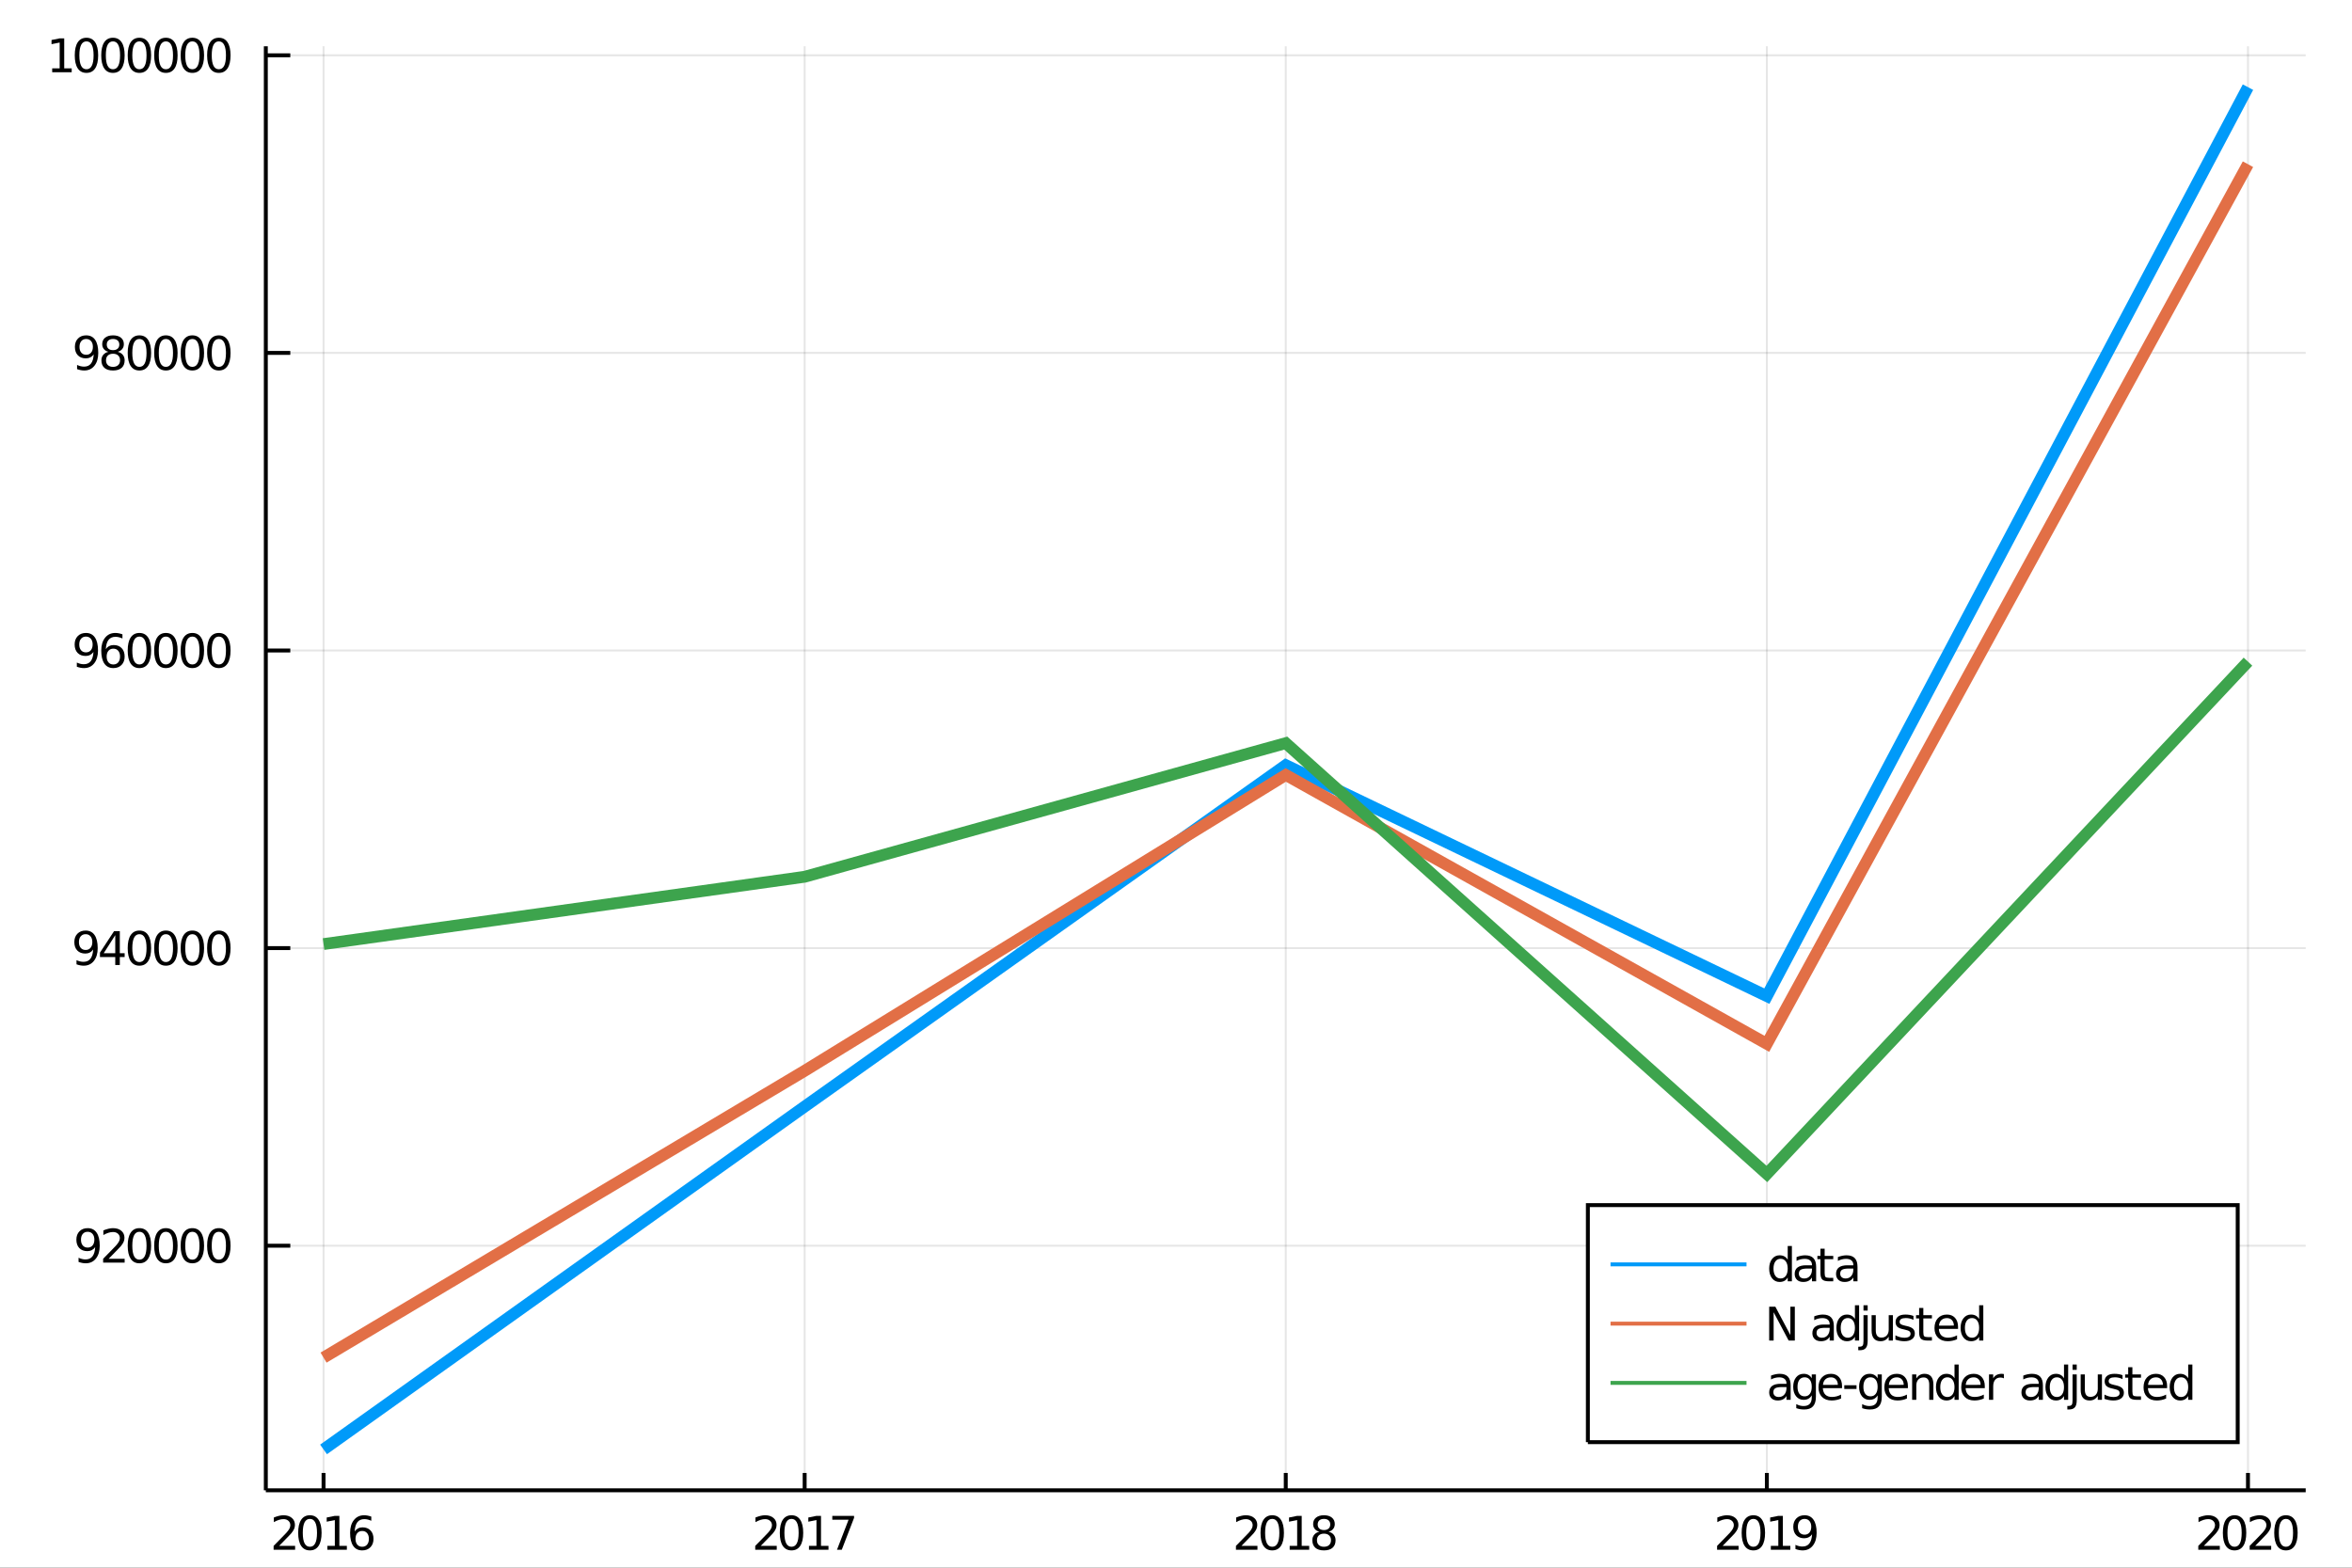 <?xml version="1.0" encoding="utf-8"?>
<svg xmlns="http://www.w3.org/2000/svg" xmlns:xlink="http://www.w3.org/1999/xlink" width="600" height="400" viewBox="0 0 2400 1600">
<rect x="0" y="0" width="2400" height="1600" fill="#333333" stroke="none"/>
<defs>
  <clipPath id="clip870">
    <rect x="0" y="0" width="2400" height="1600"/>
  </clipPath>
</defs>
<path clip-path="url(#clip870)" d="
M0 1600 L2400 1600 L2400 0 L0 0  Z
  " fill="#ffffff" fill-rule="evenodd" fill-opacity="1"/>
<defs>
  <clipPath id="clip871">
    <rect x="480" y="0" width="1681" height="1600"/>
  </clipPath>
</defs>
<path clip-path="url(#clip870)" d="
M271.244 1521.01 L2352.76 1521.01 L2352.76 47.244 L271.244 47.244  Z
  " fill="#ffffff" fill-rule="evenodd" fill-opacity="1"/>
<defs>
  <clipPath id="clip872">
    <rect x="271" y="47" width="2083" height="1475"/>
  </clipPath>
</defs>
<polyline clip-path="url(#clip872)" style="stroke:#000000; stroke-width:2; stroke-opacity:0.1; fill:none" points="
  330.155,1521.01 330.155,47.244 
  "/>
<polyline clip-path="url(#clip872)" style="stroke:#000000; stroke-width:2; stroke-opacity:0.1; fill:none" points="
  821.077,1521.01 821.077,47.244 
  "/>
<polyline clip-path="url(#clip872)" style="stroke:#000000; stroke-width:2; stroke-opacity:0.1; fill:none" points="
  1312,1521.01 1312,47.244 
  "/>
<polyline clip-path="url(#clip872)" style="stroke:#000000; stroke-width:2; stroke-opacity:0.1; fill:none" points="
  1802.92,1521.01 1802.92,47.244 
  "/>
<polyline clip-path="url(#clip872)" style="stroke:#000000; stroke-width:2; stroke-opacity:0.1; fill:none" points="
  2293.85,1521.01 2293.85,47.244 
  "/>
<polyline clip-path="url(#clip870)" style="stroke:#000000; stroke-width:4; stroke-opacity:1; fill:none" points="
  271.244,1521.01 2352.76,1521.01 
  "/>
<polyline clip-path="url(#clip870)" style="stroke:#000000; stroke-width:4; stroke-opacity:1; fill:none" points="
  330.155,1521.01 330.155,1503.32 
  "/>
<polyline clip-path="url(#clip870)" style="stroke:#000000; stroke-width:4; stroke-opacity:1; fill:none" points="
  821.077,1521.01 821.077,1503.32 
  "/>
<polyline clip-path="url(#clip870)" style="stroke:#000000; stroke-width:4; stroke-opacity:1; fill:none" points="
  1312,1521.01 1312,1503.32 
  "/>
<polyline clip-path="url(#clip870)" style="stroke:#000000; stroke-width:4; stroke-opacity:1; fill:none" points="
  1802.92,1521.01 1802.92,1503.32 
  "/>
<polyline clip-path="url(#clip870)" style="stroke:#000000; stroke-width:4; stroke-opacity:1; fill:none" points="
  2293.85,1521.01 2293.85,1503.32 
  "/>
<path clip-path="url(#clip870)" d="M 0 0 M284.819 1577.74 L301.139 1577.74 L301.139 1581.68 L279.194 1581.68 L279.194 1577.74 Q281.856 1574.99 286.44 1570.36 Q291.046 1565.71 292.227 1564.37 Q294.472 1561.84 295.352 1560.11 Q296.255 1558.35 296.255 1556.66 Q296.255 1553.9 294.31 1552.17 Q292.389 1550.43 289.287 1550.43 Q287.088 1550.43 284.634 1551.19 Q282.204 1551.96 279.426 1553.51 L279.426 1548.79 Q282.25 1547.65 284.704 1547.07 Q287.157 1546.49 289.194 1546.49 Q294.565 1546.49 297.759 1549.18 Q300.954 1551.87 300.954 1556.36 Q300.954 1558.49 300.143 1560.41 Q299.356 1562.3 297.25 1564.9 Q296.671 1565.57 293.569 1568.79 Q290.468 1571.98 284.819 1577.74 Z" fill="#000000" fill-rule="evenodd" fill-opacity="1" /><path clip-path="url(#clip870)" d="M 0 0 M316.208 1550.2 Q312.597 1550.2 310.768 1553.76 Q308.963 1557.31 308.963 1564.43 Q308.963 1571.54 310.768 1575.11 Q312.597 1578.65 316.208 1578.65 Q319.842 1578.65 321.648 1575.11 Q323.477 1571.54 323.477 1564.43 Q323.477 1557.31 321.648 1553.76 Q319.842 1550.2 316.208 1550.2 M316.208 1546.49 Q322.018 1546.49 325.074 1551.1 Q328.153 1555.68 328.153 1564.43 Q328.153 1573.16 325.074 1577.77 Q322.018 1582.35 316.208 1582.35 Q310.398 1582.35 307.319 1577.77 Q304.264 1573.16 304.264 1564.43 Q304.264 1555.68 307.319 1551.1 Q310.398 1546.49 316.208 1546.49 Z" fill="#000000" fill-rule="evenodd" fill-opacity="1" /><path clip-path="url(#clip870)" d="M 0 0 M334.032 1577.74 L341.671 1577.74 L341.671 1551.38 L333.361 1553.05 L333.361 1548.79 L341.625 1547.12 L346.301 1547.12 L346.301 1577.74 L353.939 1577.74 L353.939 1581.68 L334.032 1581.68 L334.032 1577.74 Z" fill="#000000" fill-rule="evenodd" fill-opacity="1" /><path clip-path="url(#clip870)" d="M 0 0 M369.587 1562.54 Q366.439 1562.54 364.587 1564.69 Q362.759 1566.84 362.759 1570.59 Q362.759 1574.32 364.587 1576.49 Q366.439 1578.65 369.587 1578.65 Q372.736 1578.65 374.564 1576.49 Q376.416 1574.32 376.416 1570.59 Q376.416 1566.84 374.564 1564.69 Q372.736 1562.54 369.587 1562.54 M378.87 1547.88 L378.87 1552.14 Q377.111 1551.31 375.305 1550.87 Q373.523 1550.43 371.763 1550.43 Q367.134 1550.43 364.68 1553.56 Q362.25 1556.68 361.902 1563 Q363.268 1560.99 365.328 1559.92 Q367.388 1558.83 369.865 1558.83 Q375.074 1558.83 378.083 1562 Q381.115 1565.15 381.115 1570.59 Q381.115 1575.92 377.967 1579.13 Q374.819 1582.35 369.587 1582.35 Q363.592 1582.35 360.421 1577.77 Q357.25 1573.16 357.25 1564.43 Q357.25 1556.24 361.138 1551.38 Q365.027 1546.49 371.578 1546.49 Q373.337 1546.49 375.12 1546.84 Q376.925 1547.19 378.87 1547.88 Z" fill="#000000" fill-rule="evenodd" fill-opacity="1" /><path clip-path="url(#clip870)" d="M 0 0 M776.274 1577.74 L792.594 1577.74 L792.594 1581.68 L770.649 1581.68 L770.649 1577.74 Q773.311 1574.99 777.895 1570.36 Q782.501 1565.71 783.682 1564.37 Q785.927 1561.84 786.807 1560.11 Q787.71 1558.35 787.71 1556.66 Q787.71 1553.9 785.765 1552.17 Q783.844 1550.43 780.742 1550.43 Q778.543 1550.43 776.089 1551.19 Q773.659 1551.96 770.881 1553.51 L770.881 1548.79 Q773.705 1547.65 776.159 1547.07 Q778.612 1546.49 780.649 1546.49 Q786.02 1546.49 789.214 1549.18 Q792.409 1551.87 792.409 1556.36 Q792.409 1558.49 791.598 1560.41 Q790.811 1562.3 788.705 1564.9 Q788.126 1565.57 785.024 1568.79 Q781.923 1571.98 776.274 1577.74 Z" fill="#000000" fill-rule="evenodd" fill-opacity="1" /><path clip-path="url(#clip870)" d="M 0 0 M807.663 1550.2 Q804.052 1550.2 802.223 1553.76 Q800.418 1557.31 800.418 1564.43 Q800.418 1571.54 802.223 1575.11 Q804.052 1578.65 807.663 1578.65 Q811.297 1578.65 813.103 1575.11 Q814.932 1571.54 814.932 1564.43 Q814.932 1557.31 813.103 1553.76 Q811.297 1550.2 807.663 1550.2 M807.663 1546.49 Q813.473 1546.49 816.529 1551.1 Q819.608 1555.68 819.608 1564.43 Q819.608 1573.16 816.529 1577.77 Q813.473 1582.35 807.663 1582.35 Q801.853 1582.35 798.774 1577.77 Q795.719 1573.16 795.719 1564.43 Q795.719 1555.68 798.774 1551.1 Q801.853 1546.49 807.663 1546.49 Z" fill="#000000" fill-rule="evenodd" fill-opacity="1" /><path clip-path="url(#clip870)" d="M 0 0 M825.487 1577.74 L833.126 1577.74 L833.126 1551.38 L824.816 1553.05 L824.816 1548.79 L833.08 1547.12 L837.756 1547.12 L837.756 1577.74 L845.394 1577.74 L845.394 1581.68 L825.487 1581.68 L825.487 1577.74 Z" fill="#000000" fill-rule="evenodd" fill-opacity="1" /><path clip-path="url(#clip870)" d="M 0 0 M849.283 1547.12 L871.505 1547.12 L871.505 1549.11 L858.959 1581.68 L854.075 1581.68 L865.88 1551.06 L849.283 1551.06 L849.283 1547.12 Z" fill="#000000" fill-rule="evenodd" fill-opacity="1" /><path clip-path="url(#clip870)" d="M 0 0 M1266.79 1577.74 L1283.11 1577.74 L1283.11 1581.68 L1261.17 1581.68 L1261.17 1577.74 Q1263.83 1574.99 1268.41 1570.36 Q1273.02 1565.71 1274.2 1564.37 Q1276.44 1561.84 1277.32 1560.11 Q1278.23 1558.35 1278.23 1556.66 Q1278.23 1553.9 1276.28 1552.17 Q1274.36 1550.43 1271.26 1550.43 Q1269.06 1550.43 1266.61 1551.19 Q1264.18 1551.96 1261.4 1553.51 L1261.4 1548.79 Q1264.22 1547.65 1266.68 1547.07 Q1269.13 1546.49 1271.17 1546.49 Q1276.54 1546.49 1279.73 1549.18 Q1282.93 1551.87 1282.93 1556.36 Q1282.93 1558.49 1282.12 1560.41 Q1281.33 1562.3 1279.22 1564.9 Q1278.64 1565.57 1275.54 1568.79 Q1272.44 1571.98 1266.79 1577.74 Z" fill="#000000" fill-rule="evenodd" fill-opacity="1" /><path clip-path="url(#clip870)" d="M 0 0 M1298.18 1550.2 Q1294.57 1550.2 1292.74 1553.76 Q1290.94 1557.31 1290.94 1564.43 Q1290.94 1571.54 1292.74 1575.11 Q1294.57 1578.65 1298.18 1578.65 Q1301.81 1578.65 1303.62 1575.11 Q1305.45 1571.54 1305.45 1564.43 Q1305.45 1557.31 1303.62 1553.76 Q1301.81 1550.2 1298.18 1550.2 M1298.18 1546.49 Q1303.99 1546.49 1307.05 1551.1 Q1310.13 1555.68 1310.13 1564.43 Q1310.13 1573.16 1307.05 1577.77 Q1303.99 1582.35 1298.18 1582.35 Q1292.37 1582.35 1289.29 1577.77 Q1286.24 1573.16 1286.24 1564.43 Q1286.24 1555.68 1289.29 1551.1 Q1292.37 1546.49 1298.18 1546.49 Z" fill="#000000" fill-rule="evenodd" fill-opacity="1" /><path clip-path="url(#clip870)" d="M 0 0 M1316 1577.74 L1323.64 1577.74 L1323.64 1551.38 L1315.33 1553.05 L1315.33 1548.79 L1323.6 1547.12 L1328.27 1547.12 L1328.27 1577.74 L1335.91 1577.74 L1335.91 1581.68 L1316 1581.68 L1316 1577.74 Z" fill="#000000" fill-rule="evenodd" fill-opacity="1" /><path clip-path="url(#clip870)" d="M 0 0 M1350.98 1565.27 Q1347.65 1565.27 1345.73 1567.05 Q1343.83 1568.83 1343.83 1571.96 Q1343.83 1575.08 1345.73 1576.87 Q1347.65 1578.65 1350.98 1578.65 Q1354.31 1578.65 1356.24 1576.87 Q1358.16 1575.06 1358.16 1571.96 Q1358.16 1568.83 1356.24 1567.05 Q1354.34 1565.27 1350.98 1565.27 M1346.31 1563.28 Q1343.3 1562.54 1341.61 1560.48 Q1339.94 1558.42 1339.94 1555.45 Q1339.94 1551.31 1342.88 1548.9 Q1345.84 1546.49 1350.98 1546.49 Q1356.14 1546.49 1359.08 1548.9 Q1362.02 1551.31 1362.02 1555.45 Q1362.02 1558.42 1360.33 1560.48 Q1358.67 1562.54 1355.68 1563.28 Q1359.06 1564.06 1360.93 1566.36 Q1362.83 1568.65 1362.83 1571.96 Q1362.83 1576.98 1359.75 1579.67 Q1356.7 1582.35 1350.98 1582.35 Q1345.26 1582.35 1342.19 1579.67 Q1339.13 1576.98 1339.13 1571.96 Q1339.13 1568.65 1341.03 1566.36 Q1342.93 1564.06 1346.31 1563.28 M1344.59 1555.89 Q1344.59 1558.58 1346.26 1560.08 Q1347.95 1561.59 1350.98 1561.59 Q1353.99 1561.59 1355.68 1560.08 Q1357.39 1558.58 1357.39 1555.89 Q1357.39 1553.21 1355.68 1551.7 Q1353.99 1550.2 1350.98 1550.2 Q1347.95 1550.2 1346.26 1551.7 Q1344.59 1553.21 1344.59 1555.89 Z" fill="#000000" fill-rule="evenodd" fill-opacity="1" /><path clip-path="url(#clip870)" d="M 0 0 M1757.76 1577.74 L1774.08 1577.74 L1774.08 1581.68 L1752.14 1581.68 L1752.14 1577.74 Q1754.8 1574.99 1759.38 1570.36 Q1763.99 1565.71 1765.17 1564.37 Q1767.41 1561.84 1768.29 1560.11 Q1769.2 1558.35 1769.2 1556.66 Q1769.2 1553.9 1767.25 1552.17 Q1765.33 1550.43 1762.23 1550.43 Q1760.03 1550.43 1757.58 1551.19 Q1755.15 1551.96 1752.37 1553.51 L1752.37 1548.79 Q1755.19 1547.65 1757.65 1547.07 Q1760.1 1546.49 1762.14 1546.49 Q1767.51 1546.49 1770.7 1549.18 Q1773.89 1551.87 1773.89 1556.36 Q1773.89 1558.49 1773.08 1560.41 Q1772.3 1562.3 1770.19 1564.9 Q1769.61 1565.57 1766.51 1568.79 Q1763.41 1571.98 1757.76 1577.74 Z" fill="#000000" fill-rule="evenodd" fill-opacity="1" /><path clip-path="url(#clip870)" d="M 0 0 M1789.15 1550.2 Q1785.54 1550.2 1783.71 1553.76 Q1781.9 1557.31 1781.9 1564.43 Q1781.9 1571.54 1783.71 1575.11 Q1785.54 1578.65 1789.15 1578.65 Q1792.78 1578.65 1794.59 1575.11 Q1796.42 1571.54 1796.42 1564.43 Q1796.42 1557.31 1794.59 1553.76 Q1792.78 1550.2 1789.15 1550.2 M1789.15 1546.49 Q1794.96 1546.49 1798.02 1551.1 Q1801.09 1555.68 1801.09 1564.43 Q1801.09 1573.16 1798.02 1577.77 Q1794.96 1582.35 1789.15 1582.35 Q1783.34 1582.35 1780.26 1577.77 Q1777.21 1573.16 1777.21 1564.43 Q1777.21 1555.68 1780.26 1551.1 Q1783.34 1546.49 1789.15 1546.49 Z" fill="#000000" fill-rule="evenodd" fill-opacity="1" /><path clip-path="url(#clip870)" d="M 0 0 M1806.97 1577.74 L1814.61 1577.74 L1814.61 1551.38 L1806.3 1553.05 L1806.3 1548.79 L1814.57 1547.12 L1819.24 1547.12 L1819.24 1577.74 L1826.88 1577.74 L1826.88 1581.68 L1806.97 1581.68 L1806.97 1577.74 Z" fill="#000000" fill-rule="evenodd" fill-opacity="1" /><path clip-path="url(#clip870)" d="M 0 0 M1832.09 1580.96 L1832.09 1576.7 Q1833.85 1577.54 1835.65 1577.98 Q1837.46 1578.42 1839.2 1578.42 Q1843.83 1578.42 1846.26 1575.31 Q1848.71 1572.19 1849.06 1565.85 Q1847.71 1567.84 1845.65 1568.9 Q1843.59 1569.97 1841.09 1569.97 Q1835.91 1569.97 1832.88 1566.84 Q1829.87 1563.69 1829.87 1558.25 Q1829.87 1552.93 1833.02 1549.71 Q1836.16 1546.49 1841.39 1546.49 Q1847.39 1546.49 1850.54 1551.1 Q1853.71 1555.68 1853.71 1564.43 Q1853.71 1572.61 1849.82 1577.49 Q1845.95 1582.35 1839.4 1582.35 Q1837.64 1582.35 1835.84 1582 Q1834.03 1581.66 1832.09 1580.96 M1841.39 1566.31 Q1844.54 1566.31 1846.37 1564.16 Q1848.22 1562 1848.22 1558.25 Q1848.22 1554.53 1846.37 1552.37 Q1844.54 1550.2 1841.39 1550.2 Q1838.25 1550.2 1836.39 1552.37 Q1834.57 1554.53 1834.57 1558.25 Q1834.57 1562 1836.39 1564.16 Q1838.25 1566.31 1841.39 1566.31 Z" fill="#000000" fill-rule="evenodd" fill-opacity="1" /><path clip-path="url(#clip870)" d="M 0 0 M2248.78 1577.74 L2265.1 1577.74 L2265.1 1581.68 L2243.15 1581.68 L2243.15 1577.74 Q2245.81 1574.99 2250.4 1570.36 Q2255 1565.71 2256.18 1564.37 Q2258.43 1561.84 2259.31 1560.11 Q2260.21 1558.35 2260.21 1556.66 Q2260.21 1553.9 2258.27 1552.17 Q2256.35 1550.43 2253.24 1550.43 Q2251.04 1550.43 2248.59 1551.19 Q2246.16 1551.96 2243.38 1553.51 L2243.38 1548.79 Q2246.21 1547.65 2248.66 1547.07 Q2251.11 1546.49 2253.15 1546.49 Q2258.52 1546.49 2261.72 1549.18 Q2264.91 1551.87 2264.91 1556.36 Q2264.91 1558.49 2264.1 1560.41 Q2263.31 1562.3 2261.21 1564.9 Q2260.63 1565.57 2257.53 1568.79 Q2254.42 1571.98 2248.78 1577.74 Z" fill="#000000" fill-rule="evenodd" fill-opacity="1" /><path clip-path="url(#clip870)" d="M 0 0 M2280.16 1550.2 Q2276.55 1550.2 2274.72 1553.76 Q2272.92 1557.31 2272.92 1564.43 Q2272.92 1571.54 2274.72 1575.11 Q2276.55 1578.65 2280.16 1578.65 Q2283.8 1578.65 2285.6 1575.11 Q2287.43 1571.54 2287.43 1564.43 Q2287.43 1557.31 2285.6 1553.76 Q2283.8 1550.2 2280.16 1550.2 M2280.16 1546.49 Q2285.97 1546.49 2289.03 1551.1 Q2292.11 1555.68 2292.11 1564.43 Q2292.11 1573.16 2289.03 1577.77 Q2285.97 1582.35 2280.16 1582.35 Q2274.35 1582.35 2271.28 1577.77 Q2268.22 1573.16 2268.22 1564.43 Q2268.22 1555.68 2271.28 1551.1 Q2274.35 1546.49 2280.16 1546.49 Z" fill="#000000" fill-rule="evenodd" fill-opacity="1" /><path clip-path="url(#clip870)" d="M 0 0 M2301.21 1577.74 L2317.53 1577.74 L2317.53 1581.68 L2295.58 1581.68 L2295.58 1577.74 Q2298.24 1574.99 2302.83 1570.36 Q2307.43 1565.71 2308.61 1564.37 Q2310.86 1561.84 2311.74 1560.11 Q2312.64 1558.35 2312.64 1556.66 Q2312.64 1553.9 2310.7 1552.17 Q2308.78 1550.43 2305.67 1550.43 Q2303.47 1550.43 2301.02 1551.19 Q2298.59 1551.96 2295.81 1553.51 L2295.81 1548.79 Q2298.64 1547.65 2301.09 1547.07 Q2303.54 1546.49 2305.58 1546.49 Q2310.95 1546.49 2314.15 1549.18 Q2317.34 1551.87 2317.34 1556.36 Q2317.34 1558.49 2316.53 1560.41 Q2315.74 1562.3 2313.64 1564.9 Q2313.06 1565.57 2309.96 1568.79 Q2306.85 1571.98 2301.21 1577.74 Z" fill="#000000" fill-rule="evenodd" fill-opacity="1" /><path clip-path="url(#clip870)" d="M 0 0 M2332.59 1550.2 Q2328.98 1550.2 2327.16 1553.76 Q2325.35 1557.31 2325.35 1564.43 Q2325.35 1571.54 2327.16 1575.11 Q2328.98 1578.65 2332.59 1578.65 Q2336.23 1578.65 2338.03 1575.11 Q2339.86 1571.54 2339.86 1564.43 Q2339.86 1557.31 2338.03 1553.76 Q2336.23 1550.2 2332.59 1550.2 M2332.59 1546.49 Q2338.41 1546.49 2341.46 1551.1 Q2344.54 1555.68 2344.54 1564.43 Q2344.54 1573.16 2341.46 1577.77 Q2338.41 1582.35 2332.59 1582.35 Q2326.78 1582.35 2323.71 1577.77 Q2320.65 1573.16 2320.65 1564.43 Q2320.65 1555.68 2323.71 1551.1 Q2326.78 1546.49 2332.59 1546.49 Z" fill="#000000" fill-rule="evenodd" fill-opacity="1" /><polyline clip-path="url(#clip872)" style="stroke:#000000; stroke-width:2; stroke-opacity:0.1; fill:none" points="
  271.244,1271.38 2352.76,1271.38 
  "/>
<polyline clip-path="url(#clip872)" style="stroke:#000000; stroke-width:2; stroke-opacity:0.1; fill:none" points="
  271.244,967.642 2352.76,967.642 
  "/>
<polyline clip-path="url(#clip872)" style="stroke:#000000; stroke-width:2; stroke-opacity:0.1; fill:none" points="
  271.244,663.908 2352.76,663.908 
  "/>
<polyline clip-path="url(#clip872)" style="stroke:#000000; stroke-width:2; stroke-opacity:0.1; fill:none" points="
  271.244,360.174 2352.76,360.174 
  "/>
<polyline clip-path="url(#clip872)" style="stroke:#000000; stroke-width:2; stroke-opacity:0.1; fill:none" points="
  271.244,56.44 2352.76,56.44 
  "/>
<polyline clip-path="url(#clip870)" style="stroke:#000000; stroke-width:4; stroke-opacity:1; fill:none" points="
  271.244,1521.01 271.244,47.244 
  "/>
<polyline clip-path="url(#clip870)" style="stroke:#000000; stroke-width:4; stroke-opacity:1; fill:none" points="
  271.244,1271.38 296.222,1271.38 
  "/>
<polyline clip-path="url(#clip870)" style="stroke:#000000; stroke-width:4; stroke-opacity:1; fill:none" points="
  271.244,967.642 296.222,967.642 
  "/>
<polyline clip-path="url(#clip870)" style="stroke:#000000; stroke-width:4; stroke-opacity:1; fill:none" points="
  271.244,663.908 296.222,663.908 
  "/>
<polyline clip-path="url(#clip870)" style="stroke:#000000; stroke-width:4; stroke-opacity:1; fill:none" points="
  271.244,360.174 296.222,360.174 
  "/>
<polyline clip-path="url(#clip870)" style="stroke:#000000; stroke-width:4; stroke-opacity:1; fill:none" points="
  271.244,56.44 296.222,56.44 
  "/>
<path clip-path="url(#clip870)" d="M 0 0 M80.152 1287.94 L80.152 1283.68 Q81.912 1284.51 83.717 1284.95 Q85.523 1285.39 87.259 1285.39 Q91.888 1285.39 94.319 1282.29 Q96.773 1279.17 97.12 1272.82 Q95.777 1274.81 93.717 1275.88 Q91.657 1276.94 89.157 1276.94 Q83.972 1276.94 80.939 1273.82 Q77.93 1270.67 77.93 1265.23 Q77.93 1259.91 81.078 1256.69 Q84.226 1253.47 89.458 1253.47 Q95.453 1253.47 98.601 1258.08 Q101.773 1262.66 101.773 1271.41 Q101.773 1279.58 97.884 1284.47 Q94.018 1289.33 87.467 1289.33 Q85.708 1289.33 83.902 1288.98 Q82.097 1288.63 80.152 1287.94 M89.458 1273.29 Q92.606 1273.29 94.435 1271.13 Q96.287 1268.98 96.287 1265.23 Q96.287 1261.5 94.435 1259.35 Q92.606 1257.18 89.458 1257.18 Q86.31 1257.18 84.458 1259.35 Q82.629 1261.5 82.629 1265.23 Q82.629 1268.98 84.458 1271.13 Q86.31 1273.29 89.458 1273.29 Z" fill="#000000" fill-rule="evenodd" fill-opacity="1" /><path clip-path="url(#clip870)" d="M 0 0 M110.87 1284.72 L127.189 1284.72 L127.189 1288.66 L105.245 1288.66 L105.245 1284.72 Q107.907 1281.97 112.49 1277.34 Q117.097 1272.68 118.277 1271.34 Q120.522 1268.82 121.402 1267.08 Q122.305 1265.32 122.305 1263.63 Q122.305 1260.88 120.36 1259.14 Q118.439 1257.41 115.337 1257.41 Q113.138 1257.41 110.685 1258.17 Q108.254 1258.93 105.476 1260.49 L105.476 1255.76 Q108.3 1254.63 110.754 1254.05 Q113.208 1253.47 115.245 1253.47 Q120.615 1253.47 123.81 1256.16 Q127.004 1258.84 127.004 1263.33 Q127.004 1265.46 126.194 1267.38 Q125.407 1269.28 123.3 1271.87 Q122.722 1272.55 119.62 1275.76 Q116.518 1278.96 110.87 1284.72 Z" fill="#000000" fill-rule="evenodd" fill-opacity="1" /><path clip-path="url(#clip870)" d="M 0 0 M142.258 1257.18 Q138.647 1257.18 136.819 1260.74 Q135.013 1264.28 135.013 1271.41 Q135.013 1278.52 136.819 1282.08 Q138.647 1285.62 142.258 1285.62 Q145.893 1285.62 147.698 1282.08 Q149.527 1278.52 149.527 1271.41 Q149.527 1264.28 147.698 1260.74 Q145.893 1257.18 142.258 1257.18 M142.258 1253.47 Q148.069 1253.47 151.124 1258.08 Q154.203 1262.66 154.203 1271.41 Q154.203 1280.14 151.124 1284.74 Q148.069 1289.33 142.258 1289.33 Q136.448 1289.33 133.37 1284.74 Q130.314 1280.14 130.314 1271.41 Q130.314 1262.66 133.37 1258.08 Q136.448 1253.47 142.258 1253.47 Z" fill="#000000" fill-rule="evenodd" fill-opacity="1" /><path clip-path="url(#clip870)" d="M 0 0 M169.272 1257.18 Q165.661 1257.18 163.832 1260.74 Q162.027 1264.28 162.027 1271.41 Q162.027 1278.52 163.832 1282.08 Q165.661 1285.62 169.272 1285.62 Q172.906 1285.62 174.712 1282.08 Q176.541 1278.52 176.541 1271.41 Q176.541 1264.28 174.712 1260.74 Q172.906 1257.18 169.272 1257.18 M169.272 1253.47 Q175.082 1253.47 178.138 1258.08 Q181.217 1262.66 181.217 1271.41 Q181.217 1280.14 178.138 1284.74 Q175.082 1289.33 169.272 1289.33 Q163.462 1289.33 160.383 1284.74 Q157.328 1280.14 157.328 1271.41 Q157.328 1262.66 160.383 1258.08 Q163.462 1253.47 169.272 1253.47 Z" fill="#000000" fill-rule="evenodd" fill-opacity="1" /><path clip-path="url(#clip870)" d="M 0 0 M196.286 1257.18 Q192.675 1257.18 190.846 1260.74 Q189.041 1264.28 189.041 1271.41 Q189.041 1278.52 190.846 1282.08 Q192.675 1285.62 196.286 1285.62 Q199.92 1285.62 201.726 1282.08 Q203.554 1278.52 203.554 1271.41 Q203.554 1264.28 201.726 1260.74 Q199.92 1257.18 196.286 1257.18 M196.286 1253.47 Q202.096 1253.47 205.152 1258.08 Q208.23 1262.66 208.23 1271.41 Q208.23 1280.14 205.152 1284.74 Q202.096 1289.33 196.286 1289.33 Q190.476 1289.33 187.397 1284.74 Q184.342 1280.14 184.342 1271.41 Q184.342 1262.66 187.397 1258.08 Q190.476 1253.47 196.286 1253.47 Z" fill="#000000" fill-rule="evenodd" fill-opacity="1" /><path clip-path="url(#clip870)" d="M 0 0 M223.3 1257.18 Q219.689 1257.18 217.86 1260.74 Q216.054 1264.28 216.054 1271.41 Q216.054 1278.52 217.86 1282.08 Q219.689 1285.62 223.3 1285.62 Q226.934 1285.62 228.739 1282.08 Q230.568 1278.52 230.568 1271.41 Q230.568 1264.28 228.739 1260.74 Q226.934 1257.18 223.3 1257.18 M223.3 1253.47 Q229.11 1253.47 232.165 1258.08 Q235.244 1262.66 235.244 1271.41 Q235.244 1280.14 232.165 1284.74 Q229.11 1289.33 223.3 1289.33 Q217.49 1289.33 214.411 1284.74 Q211.355 1280.14 211.355 1271.41 Q211.355 1262.66 214.411 1258.08 Q217.49 1253.47 223.3 1253.47 Z" fill="#000000" fill-rule="evenodd" fill-opacity="1" /><path clip-path="url(#clip870)" d="M 0 0 M78.069 984.205 L78.069 979.945 Q79.828 980.779 81.634 981.218 Q83.439 981.658 85.175 981.658 Q89.805 981.658 92.236 978.556 Q94.689 975.431 95.037 969.089 Q93.694 971.08 91.634 972.144 Q89.574 973.209 87.074 973.209 Q81.888 973.209 78.856 970.084 Q75.847 966.936 75.847 961.496 Q75.847 956.172 78.995 952.955 Q82.143 949.737 87.374 949.737 Q93.37 949.737 96.518 954.344 Q99.689 958.927 99.689 967.677 Q99.689 975.848 95.8 980.732 Q91.935 985.593 85.384 985.593 Q83.624 985.593 81.819 985.246 Q80.013 984.899 78.069 984.205 M87.374 969.552 Q90.523 969.552 92.351 967.399 Q94.203 965.246 94.203 961.496 Q94.203 957.77 92.351 955.617 Q90.523 953.441 87.374 953.441 Q84.226 953.441 82.374 955.617 Q80.546 957.77 80.546 961.496 Q80.546 965.246 82.374 967.399 Q84.226 969.552 87.374 969.552 Z" fill="#000000" fill-rule="evenodd" fill-opacity="1" /><path clip-path="url(#clip870)" d="M 0 0 M117.606 954.436 L105.8 972.885 L117.606 972.885 L117.606 954.436 M116.379 950.362 L122.259 950.362 L122.259 972.885 L127.189 972.885 L127.189 976.774 L122.259 976.774 L122.259 984.922 L117.606 984.922 L117.606 976.774 L102.004 976.774 L102.004 972.26 L116.379 950.362 Z" fill="#000000" fill-rule="evenodd" fill-opacity="1" /><path clip-path="url(#clip870)" d="M 0 0 M142.258 953.441 Q138.647 953.441 136.819 957.006 Q135.013 960.547 135.013 967.677 Q135.013 974.783 136.819 978.348 Q138.647 981.89 142.258 981.89 Q145.893 981.89 147.698 978.348 Q149.527 974.783 149.527 967.677 Q149.527 960.547 147.698 957.006 Q145.893 953.441 142.258 953.441 M142.258 949.737 Q148.069 949.737 151.124 954.344 Q154.203 958.927 154.203 967.677 Q154.203 976.404 151.124 981.01 Q148.069 985.593 142.258 985.593 Q136.448 985.593 133.37 981.01 Q130.314 976.404 130.314 967.677 Q130.314 958.927 133.37 954.344 Q136.448 949.737 142.258 949.737 Z" fill="#000000" fill-rule="evenodd" fill-opacity="1" /><path clip-path="url(#clip870)" d="M 0 0 M169.272 953.441 Q165.661 953.441 163.832 957.006 Q162.027 960.547 162.027 967.677 Q162.027 974.783 163.832 978.348 Q165.661 981.89 169.272 981.89 Q172.906 981.89 174.712 978.348 Q176.541 974.783 176.541 967.677 Q176.541 960.547 174.712 957.006 Q172.906 953.441 169.272 953.441 M169.272 949.737 Q175.082 949.737 178.138 954.344 Q181.217 958.927 181.217 967.677 Q181.217 976.404 178.138 981.01 Q175.082 985.593 169.272 985.593 Q163.462 985.593 160.383 981.01 Q157.328 976.404 157.328 967.677 Q157.328 958.927 160.383 954.344 Q163.462 949.737 169.272 949.737 Z" fill="#000000" fill-rule="evenodd" fill-opacity="1" /><path clip-path="url(#clip870)" d="M 0 0 M196.286 953.441 Q192.675 953.441 190.846 957.006 Q189.041 960.547 189.041 967.677 Q189.041 974.783 190.846 978.348 Q192.675 981.89 196.286 981.89 Q199.92 981.89 201.726 978.348 Q203.554 974.783 203.554 967.677 Q203.554 960.547 201.726 957.006 Q199.92 953.441 196.286 953.441 M196.286 949.737 Q202.096 949.737 205.152 954.344 Q208.23 958.927 208.23 967.677 Q208.23 976.404 205.152 981.01 Q202.096 985.593 196.286 985.593 Q190.476 985.593 187.397 981.01 Q184.342 976.404 184.342 967.677 Q184.342 958.927 187.397 954.344 Q190.476 949.737 196.286 949.737 Z" fill="#000000" fill-rule="evenodd" fill-opacity="1" /><path clip-path="url(#clip870)" d="M 0 0 M223.3 953.441 Q219.689 953.441 217.86 957.006 Q216.054 960.547 216.054 967.677 Q216.054 974.783 217.86 978.348 Q219.689 981.89 223.3 981.89 Q226.934 981.89 228.739 978.348 Q230.568 974.783 230.568 967.677 Q230.568 960.547 228.739 957.006 Q226.934 953.441 223.3 953.441 M223.3 949.737 Q229.11 949.737 232.165 954.344 Q235.244 958.927 235.244 967.677 Q235.244 976.404 232.165 981.01 Q229.11 985.593 223.3 985.593 Q217.49 985.593 214.411 981.01 Q211.355 976.404 211.355 967.677 Q211.355 958.927 214.411 954.344 Q217.49 949.737 223.3 949.737 Z" fill="#000000" fill-rule="evenodd" fill-opacity="1" /><path clip-path="url(#clip870)" d="M 0 0 M78.393 680.47 L78.393 676.211 Q80.152 677.045 81.958 677.484 Q83.763 677.924 85.499 677.924 Q90.129 677.924 92.56 674.822 Q95.013 671.697 95.361 665.355 Q94.018 667.345 91.958 668.41 Q89.898 669.475 87.398 669.475 Q82.213 669.475 79.18 666.35 Q76.171 663.202 76.171 657.762 Q76.171 652.438 79.319 649.221 Q82.467 646.003 87.699 646.003 Q93.694 646.003 96.842 650.609 Q100.013 655.193 100.013 663.943 Q100.013 672.114 96.124 676.998 Q92.259 681.859 85.708 681.859 Q83.949 681.859 82.143 681.512 Q80.338 681.165 78.393 680.47 M87.699 665.818 Q90.847 665.818 92.675 663.665 Q94.527 661.512 94.527 657.762 Q94.527 654.035 92.675 651.883 Q90.847 649.707 87.699 649.707 Q84.55 649.707 82.699 651.883 Q80.87 654.035 80.87 657.762 Q80.87 661.512 82.699 663.665 Q84.55 665.818 87.699 665.818 Z" fill="#000000" fill-rule="evenodd" fill-opacity="1" /><path clip-path="url(#clip870)" d="M 0 0 M115.661 662.045 Q112.513 662.045 110.661 664.197 Q108.833 666.35 108.833 670.1 Q108.833 673.827 110.661 676.003 Q112.513 678.156 115.661 678.156 Q118.81 678.156 120.638 676.003 Q122.49 673.827 122.49 670.1 Q122.49 666.35 120.638 664.197 Q118.81 662.045 115.661 662.045 M124.944 647.392 L124.944 651.651 Q123.185 650.818 121.379 650.378 Q119.597 649.938 117.837 649.938 Q113.208 649.938 110.754 653.063 Q108.323 656.188 107.976 662.508 Q109.342 660.494 111.402 659.429 Q113.462 658.341 115.939 658.341 Q121.147 658.341 124.157 661.512 Q127.189 664.66 127.189 670.1 Q127.189 675.424 124.041 678.642 Q120.893 681.859 115.661 681.859 Q109.666 681.859 106.495 677.276 Q103.324 672.67 103.324 663.943 Q103.324 655.748 107.212 650.887 Q111.101 646.003 117.652 646.003 Q119.411 646.003 121.194 646.35 Q122.999 646.697 124.944 647.392 Z" fill="#000000" fill-rule="evenodd" fill-opacity="1" /><path clip-path="url(#clip870)" d="M 0 0 M142.258 649.707 Q138.647 649.707 136.819 653.271 Q135.013 656.813 135.013 663.943 Q135.013 671.049 136.819 674.614 Q138.647 678.156 142.258 678.156 Q145.893 678.156 147.698 674.614 Q149.527 671.049 149.527 663.943 Q149.527 656.813 147.698 653.271 Q145.893 649.707 142.258 649.707 M142.258 646.003 Q148.069 646.003 151.124 650.609 Q154.203 655.193 154.203 663.943 Q154.203 672.67 151.124 677.276 Q148.069 681.859 142.258 681.859 Q136.448 681.859 133.37 677.276 Q130.314 672.67 130.314 663.943 Q130.314 655.193 133.37 650.609 Q136.448 646.003 142.258 646.003 Z" fill="#000000" fill-rule="evenodd" fill-opacity="1" /><path clip-path="url(#clip870)" d="M 0 0 M169.272 649.707 Q165.661 649.707 163.832 653.271 Q162.027 656.813 162.027 663.943 Q162.027 671.049 163.832 674.614 Q165.661 678.156 169.272 678.156 Q172.906 678.156 174.712 674.614 Q176.541 671.049 176.541 663.943 Q176.541 656.813 174.712 653.271 Q172.906 649.707 169.272 649.707 M169.272 646.003 Q175.082 646.003 178.138 650.609 Q181.217 655.193 181.217 663.943 Q181.217 672.67 178.138 677.276 Q175.082 681.859 169.272 681.859 Q163.462 681.859 160.383 677.276 Q157.328 672.67 157.328 663.943 Q157.328 655.193 160.383 650.609 Q163.462 646.003 169.272 646.003 Z" fill="#000000" fill-rule="evenodd" fill-opacity="1" /><path clip-path="url(#clip870)" d="M 0 0 M196.286 649.707 Q192.675 649.707 190.846 653.271 Q189.041 656.813 189.041 663.943 Q189.041 671.049 190.846 674.614 Q192.675 678.156 196.286 678.156 Q199.92 678.156 201.726 674.614 Q203.554 671.049 203.554 663.943 Q203.554 656.813 201.726 653.271 Q199.92 649.707 196.286 649.707 M196.286 646.003 Q202.096 646.003 205.152 650.609 Q208.23 655.193 208.23 663.943 Q208.23 672.67 205.152 677.276 Q202.096 681.859 196.286 681.859 Q190.476 681.859 187.397 677.276 Q184.342 672.67 184.342 663.943 Q184.342 655.193 187.397 650.609 Q190.476 646.003 196.286 646.003 Z" fill="#000000" fill-rule="evenodd" fill-opacity="1" /><path clip-path="url(#clip870)" d="M 0 0 M223.3 649.707 Q219.689 649.707 217.86 653.271 Q216.054 656.813 216.054 663.943 Q216.054 671.049 217.86 674.614 Q219.689 678.156 223.3 678.156 Q226.934 678.156 228.739 674.614 Q230.568 671.049 230.568 663.943 Q230.568 656.813 228.739 653.271 Q226.934 649.707 223.3 649.707 M223.3 646.003 Q229.11 646.003 232.165 650.609 Q235.244 655.193 235.244 663.943 Q235.244 672.67 232.165 677.276 Q229.11 681.859 223.3 681.859 Q217.49 681.859 214.411 677.276 Q211.355 672.67 211.355 663.943 Q211.355 655.193 214.411 650.609 Q217.49 646.003 223.3 646.003 Z" fill="#000000" fill-rule="evenodd" fill-opacity="1" /><path clip-path="url(#clip870)" d="M 0 0 M78.648 376.736 L78.648 372.477 Q80.407 373.31 82.213 373.75 Q84.018 374.19 85.754 374.19 Q90.384 374.19 92.814 371.088 Q95.268 367.963 95.615 361.621 Q94.273 363.611 92.213 364.676 Q90.152 365.741 87.652 365.741 Q82.467 365.741 79.435 362.616 Q76.425 359.468 76.425 354.028 Q76.425 348.704 79.574 345.486 Q82.722 342.269 87.953 342.269 Q93.949 342.269 97.097 346.875 Q100.268 351.459 100.268 360.209 Q100.268 368.38 96.379 373.264 Q92.513 378.125 85.963 378.125 Q84.203 378.125 82.398 377.778 Q80.592 377.431 78.648 376.736 M87.953 362.084 Q91.101 362.084 92.93 359.931 Q94.782 357.778 94.782 354.028 Q94.782 350.301 92.93 348.148 Q91.101 345.973 87.953 345.973 Q84.805 345.973 82.953 348.148 Q81.124 350.301 81.124 354.028 Q81.124 357.778 82.953 359.931 Q84.805 362.084 87.953 362.084 Z" fill="#000000" fill-rule="evenodd" fill-opacity="1" /><path clip-path="url(#clip870)" d="M 0 0 M115.337 361.042 Q112.004 361.042 110.083 362.824 Q108.185 364.607 108.185 367.732 Q108.185 370.857 110.083 372.639 Q112.004 374.421 115.337 374.421 Q118.671 374.421 120.592 372.639 Q122.513 370.833 122.513 367.732 Q122.513 364.607 120.592 362.824 Q118.694 361.042 115.337 361.042 M110.661 359.051 Q107.652 358.31 105.962 356.25 Q104.296 354.19 104.296 351.227 Q104.296 347.084 107.236 344.676 Q110.198 342.269 115.337 342.269 Q120.499 342.269 123.439 344.676 Q126.379 347.084 126.379 351.227 Q126.379 354.19 124.689 356.25 Q123.022 358.31 120.036 359.051 Q123.416 359.838 125.291 362.13 Q127.189 364.421 127.189 367.732 Q127.189 372.755 124.11 375.44 Q121.055 378.125 115.337 378.125 Q109.62 378.125 106.541 375.44 Q103.486 372.755 103.486 367.732 Q103.486 364.421 105.384 362.13 Q107.282 359.838 110.661 359.051 M108.948 351.667 Q108.948 354.352 110.615 355.857 Q112.305 357.361 115.337 357.361 Q118.347 357.361 120.036 355.857 Q121.749 354.352 121.749 351.667 Q121.749 348.982 120.036 347.477 Q118.347 345.973 115.337 345.973 Q112.305 345.973 110.615 347.477 Q108.948 348.982 108.948 351.667 Z" fill="#000000" fill-rule="evenodd" fill-opacity="1" /><path clip-path="url(#clip870)" d="M 0 0 M142.258 345.973 Q138.647 345.973 136.819 349.537 Q135.013 353.079 135.013 360.209 Q135.013 367.315 136.819 370.88 Q138.647 374.421 142.258 374.421 Q145.893 374.421 147.698 370.88 Q149.527 367.315 149.527 360.209 Q149.527 353.079 147.698 349.537 Q145.893 345.973 142.258 345.973 M142.258 342.269 Q148.069 342.269 151.124 346.875 Q154.203 351.459 154.203 360.209 Q154.203 368.935 151.124 373.542 Q148.069 378.125 142.258 378.125 Q136.448 378.125 133.37 373.542 Q130.314 368.935 130.314 360.209 Q130.314 351.459 133.37 346.875 Q136.448 342.269 142.258 342.269 Z" fill="#000000" fill-rule="evenodd" fill-opacity="1" /><path clip-path="url(#clip870)" d="M 0 0 M169.272 345.973 Q165.661 345.973 163.832 349.537 Q162.027 353.079 162.027 360.209 Q162.027 367.315 163.832 370.88 Q165.661 374.421 169.272 374.421 Q172.906 374.421 174.712 370.88 Q176.541 367.315 176.541 360.209 Q176.541 353.079 174.712 349.537 Q172.906 345.973 169.272 345.973 M169.272 342.269 Q175.082 342.269 178.138 346.875 Q181.217 351.459 181.217 360.209 Q181.217 368.935 178.138 373.542 Q175.082 378.125 169.272 378.125 Q163.462 378.125 160.383 373.542 Q157.328 368.935 157.328 360.209 Q157.328 351.459 160.383 346.875 Q163.462 342.269 169.272 342.269 Z" fill="#000000" fill-rule="evenodd" fill-opacity="1" /><path clip-path="url(#clip870)" d="M 0 0 M196.286 345.973 Q192.675 345.973 190.846 349.537 Q189.041 353.079 189.041 360.209 Q189.041 367.315 190.846 370.88 Q192.675 374.421 196.286 374.421 Q199.92 374.421 201.726 370.88 Q203.554 367.315 203.554 360.209 Q203.554 353.079 201.726 349.537 Q199.92 345.973 196.286 345.973 M196.286 342.269 Q202.096 342.269 205.152 346.875 Q208.23 351.459 208.23 360.209 Q208.23 368.935 205.152 373.542 Q202.096 378.125 196.286 378.125 Q190.476 378.125 187.397 373.542 Q184.342 368.935 184.342 360.209 Q184.342 351.459 187.397 346.875 Q190.476 342.269 196.286 342.269 Z" fill="#000000" fill-rule="evenodd" fill-opacity="1" /><path clip-path="url(#clip870)" d="M 0 0 M223.3 345.973 Q219.689 345.973 217.86 349.537 Q216.054 353.079 216.054 360.209 Q216.054 367.315 217.86 370.88 Q219.689 374.421 223.3 374.421 Q226.934 374.421 228.739 370.88 Q230.568 367.315 230.568 360.209 Q230.568 353.079 228.739 349.537 Q226.934 345.973 223.3 345.973 M223.3 342.269 Q229.11 342.269 232.165 346.875 Q235.244 351.459 235.244 360.209 Q235.244 368.935 232.165 373.542 Q229.11 378.125 223.3 378.125 Q217.49 378.125 214.411 373.542 Q211.355 368.935 211.355 360.209 Q211.355 351.459 214.411 346.875 Q217.49 342.269 223.3 342.269 Z" fill="#000000" fill-rule="evenodd" fill-opacity="1" /><path clip-path="url(#clip870)" d="M 0 0 M53.254 69.784 L60.893 69.784 L60.893 43.419 L52.583 45.086 L52.583 40.826 L60.847 39.16 L65.523 39.16 L65.523 69.784 L73.162 69.784 L73.162 73.72 L53.254 73.72 L53.254 69.784 Z" fill="#000000" fill-rule="evenodd" fill-opacity="1" /><path clip-path="url(#clip870)" d="M 0 0 M88.231 42.238 Q84.62 42.238 82.791 45.803 Q80.986 49.345 80.986 56.474 Q80.986 63.581 82.791 67.146 Q84.62 70.687 88.231 70.687 Q91.865 70.687 93.671 67.146 Q95.499 63.581 95.499 56.474 Q95.499 49.345 93.671 45.803 Q91.865 42.238 88.231 42.238 M88.231 38.535 Q94.041 38.535 97.097 43.141 Q100.175 47.724 100.175 56.474 Q100.175 65.201 97.097 69.808 Q94.041 74.391 88.231 74.391 Q82.421 74.391 79.342 69.808 Q76.287 65.201 76.287 56.474 Q76.287 47.724 79.342 43.141 Q82.421 38.535 88.231 38.535 Z" fill="#000000" fill-rule="evenodd" fill-opacity="1" /><path clip-path="url(#clip870)" d="M 0 0 M115.245 42.238 Q111.634 42.238 109.805 45.803 Q107.999 49.345 107.999 56.474 Q107.999 63.581 109.805 67.146 Q111.634 70.687 115.245 70.687 Q118.879 70.687 120.685 67.146 Q122.513 63.581 122.513 56.474 Q122.513 49.345 120.685 45.803 Q118.879 42.238 115.245 42.238 M115.245 38.535 Q121.055 38.535 124.11 43.141 Q127.189 47.724 127.189 56.474 Q127.189 65.201 124.11 69.808 Q121.055 74.391 115.245 74.391 Q109.435 74.391 106.356 69.808 Q103.3 65.201 103.3 56.474 Q103.3 47.724 106.356 43.141 Q109.435 38.535 115.245 38.535 Z" fill="#000000" fill-rule="evenodd" fill-opacity="1" /><path clip-path="url(#clip870)" d="M 0 0 M142.258 42.238 Q138.647 42.238 136.819 45.803 Q135.013 49.345 135.013 56.474 Q135.013 63.581 136.819 67.146 Q138.647 70.687 142.258 70.687 Q145.893 70.687 147.698 67.146 Q149.527 63.581 149.527 56.474 Q149.527 49.345 147.698 45.803 Q145.893 42.238 142.258 42.238 M142.258 38.535 Q148.069 38.535 151.124 43.141 Q154.203 47.724 154.203 56.474 Q154.203 65.201 151.124 69.808 Q148.069 74.391 142.258 74.391 Q136.448 74.391 133.37 69.808 Q130.314 65.201 130.314 56.474 Q130.314 47.724 133.37 43.141 Q136.448 38.535 142.258 38.535 Z" fill="#000000" fill-rule="evenodd" fill-opacity="1" /><path clip-path="url(#clip870)" d="M 0 0 M169.272 42.238 Q165.661 42.238 163.832 45.803 Q162.027 49.345 162.027 56.474 Q162.027 63.581 163.832 67.146 Q165.661 70.687 169.272 70.687 Q172.906 70.687 174.712 67.146 Q176.541 63.581 176.541 56.474 Q176.541 49.345 174.712 45.803 Q172.906 42.238 169.272 42.238 M169.272 38.535 Q175.082 38.535 178.138 43.141 Q181.217 47.724 181.217 56.474 Q181.217 65.201 178.138 69.808 Q175.082 74.391 169.272 74.391 Q163.462 74.391 160.383 69.808 Q157.328 65.201 157.328 56.474 Q157.328 47.724 160.383 43.141 Q163.462 38.535 169.272 38.535 Z" fill="#000000" fill-rule="evenodd" fill-opacity="1" /><path clip-path="url(#clip870)" d="M 0 0 M196.286 42.238 Q192.675 42.238 190.846 45.803 Q189.041 49.345 189.041 56.474 Q189.041 63.581 190.846 67.146 Q192.675 70.687 196.286 70.687 Q199.92 70.687 201.726 67.146 Q203.554 63.581 203.554 56.474 Q203.554 49.345 201.726 45.803 Q199.92 42.238 196.286 42.238 M196.286 38.535 Q202.096 38.535 205.152 43.141 Q208.23 47.724 208.23 56.474 Q208.23 65.201 205.152 69.808 Q202.096 74.391 196.286 74.391 Q190.476 74.391 187.397 69.808 Q184.342 65.201 184.342 56.474 Q184.342 47.724 187.397 43.141 Q190.476 38.535 196.286 38.535 Z" fill="#000000" fill-rule="evenodd" fill-opacity="1" /><path clip-path="url(#clip870)" d="M 0 0 M223.3 42.238 Q219.689 42.238 217.86 45.803 Q216.054 49.345 216.054 56.474 Q216.054 63.581 217.86 67.146 Q219.689 70.687 223.3 70.687 Q226.934 70.687 228.739 67.146 Q230.568 63.581 230.568 56.474 Q230.568 49.345 228.739 45.803 Q226.934 42.238 223.3 42.238 M223.3 38.535 Q229.11 38.535 232.165 43.141 Q235.244 47.724 235.244 56.474 Q235.244 65.201 232.165 69.808 Q229.11 74.391 223.3 74.391 Q217.49 74.391 214.411 69.808 Q211.355 65.201 211.355 56.474 Q211.355 47.724 214.411 43.141 Q217.49 38.535 223.3 38.535 Z" fill="#000000" fill-rule="evenodd" fill-opacity="1" /><polyline clip-path="url(#clip872)" style="stroke:#009af9; stroke-width:12; stroke-opacity:1; fill:none" points="
  330.155,1479.3 821.077,1129.37 1312,780.922 1802.92,1016.66 2293.85,88.954 
  "/>
<polyline clip-path="url(#clip872)" style="stroke:#e26f46; stroke-width:12; stroke-opacity:1; fill:none" points="
  330.155,1385.6 821.077,1092.86 1312,790.914 1802.92,1065.35 2293.85,167.591 
  "/>
<polyline clip-path="url(#clip872)" style="stroke:#3da44d; stroke-width:12; stroke-opacity:1; fill:none" points="
  330.155,963.527 821.077,894.837 1312,758.43 1802.92,1198.15 2293.85,675.283 
  "/>
<path clip-path="url(#clip870)" d="
M1620.27 1471.88 L2283.37 1471.88 L2283.37 1229.96 L1620.27 1229.96  Z
  " fill="#ffffff" fill-rule="evenodd" fill-opacity="1"/>
<polyline clip-path="url(#clip870)" style="stroke:#000000; stroke-width:4; stroke-opacity:1; fill:none" points="
  1620.27,1471.88 2283.37,1471.88 2283.37,1229.96 1620.27,1229.96 1620.27,1471.88 
  "/>
<polyline clip-path="url(#clip870)" style="stroke:#009af9; stroke-width:4; stroke-opacity:1; fill:none" points="
  1643.39,1290.44 1782.16,1290.44 
  "/>
<path clip-path="url(#clip870)" d="M 0 0 M1824.2 1285.73 L1824.2 1271.7 L1828.46 1271.7 L1828.46 1307.72 L1824.2 1307.72 L1824.2 1303.83 Q1822.86 1306.15 1820.8 1307.28 Q1818.76 1308.39 1815.89 1308.39 Q1811.19 1308.39 1808.23 1304.64 Q1805.29 1300.89 1805.29 1294.78 Q1805.29 1288.67 1808.23 1284.92 Q1811.19 1281.17 1815.89 1281.17 Q1818.76 1281.17 1820.8 1282.31 Q1822.86 1283.42 1824.2 1285.73 M1809.69 1294.78 Q1809.69 1299.48 1811.61 1302.17 Q1813.55 1304.83 1816.93 1304.83 Q1820.31 1304.83 1822.26 1302.17 Q1824.2 1299.48 1824.2 1294.78 Q1824.2 1290.08 1822.26 1287.42 Q1820.31 1284.74 1816.93 1284.74 Q1813.55 1284.74 1811.61 1287.42 Q1809.69 1290.08 1809.69 1294.78 Z" fill="#000000" fill-rule="evenodd" fill-opacity="1" /><path clip-path="url(#clip870)" d="M 0 0 M1844.71 1294.69 Q1839.55 1294.69 1837.56 1295.87 Q1835.57 1297.05 1835.57 1299.9 Q1835.57 1302.17 1837.05 1303.51 Q1838.55 1304.83 1841.12 1304.83 Q1844.66 1304.83 1846.79 1302.33 Q1848.95 1299.81 1848.95 1295.64 L1848.95 1294.69 L1844.71 1294.69 M1853.21 1292.93 L1853.21 1307.72 L1848.95 1307.72 L1848.95 1303.79 Q1847.49 1306.15 1845.31 1307.28 Q1843.14 1308.39 1839.99 1308.39 Q1836.01 1308.39 1833.65 1306.17 Q1831.31 1303.93 1831.31 1300.18 Q1831.31 1295.8 1834.23 1293.58 Q1837.16 1291.36 1842.97 1291.36 L1848.95 1291.36 L1848.95 1290.94 Q1848.95 1288 1847 1286.4 Q1845.08 1284.78 1841.59 1284.78 Q1839.36 1284.78 1837.26 1285.32 Q1835.15 1285.85 1833.21 1286.91 L1833.21 1282.98 Q1835.54 1282.07 1837.74 1281.63 Q1839.94 1281.17 1842.03 1281.17 Q1847.65 1281.17 1850.43 1284.09 Q1853.21 1287 1853.21 1292.93 Z" fill="#000000" fill-rule="evenodd" fill-opacity="1" /><path clip-path="url(#clip870)" d="M 0 0 M1861.89 1274.44 L1861.89 1281.8 L1870.66 1281.8 L1870.66 1285.11 L1861.89 1285.11 L1861.89 1299.18 Q1861.89 1302.35 1862.74 1303.25 Q1863.62 1304.16 1866.29 1304.16 L1870.66 1304.16 L1870.66 1307.72 L1866.29 1307.72 Q1861.35 1307.72 1859.48 1305.89 Q1857.6 1304.04 1857.6 1299.18 L1857.6 1285.11 L1854.48 1285.11 L1854.48 1281.8 L1857.6 1281.8 L1857.6 1274.44 L1861.89 1274.44 Z" fill="#000000" fill-rule="evenodd" fill-opacity="1" /><path clip-path="url(#clip870)" d="M 0 0 M1886.91 1294.69 Q1881.75 1294.69 1879.76 1295.87 Q1877.77 1297.05 1877.77 1299.9 Q1877.77 1302.17 1879.25 1303.51 Q1880.75 1304.83 1883.32 1304.83 Q1886.86 1304.83 1888.99 1302.33 Q1891.15 1299.81 1891.15 1295.64 L1891.15 1294.69 L1886.91 1294.69 M1895.41 1292.93 L1895.41 1307.72 L1891.15 1307.72 L1891.15 1303.79 Q1889.69 1306.15 1887.51 1307.28 Q1885.34 1308.39 1882.19 1308.39 Q1878.21 1308.39 1875.85 1306.17 Q1873.51 1303.93 1873.51 1300.18 Q1873.51 1295.8 1876.42 1293.58 Q1879.36 1291.36 1885.17 1291.36 L1891.15 1291.36 L1891.15 1290.94 Q1891.15 1288 1889.2 1286.4 Q1887.28 1284.78 1883.78 1284.78 Q1881.56 1284.78 1879.46 1285.32 Q1877.35 1285.85 1875.41 1286.91 L1875.41 1282.98 Q1877.74 1282.07 1879.94 1281.63 Q1882.14 1281.17 1884.22 1281.17 Q1889.85 1281.17 1892.63 1284.09 Q1895.41 1287 1895.41 1292.93 Z" fill="#000000" fill-rule="evenodd" fill-opacity="1" /><polyline clip-path="url(#clip870)" style="stroke:#e26f46; stroke-width:4; stroke-opacity:1; fill:none" points="
  1643.39,1350.92 1782.16,1350.92 
  "/>
<path clip-path="url(#clip870)" d="M 0 0 M1805.29 1333.64 L1811.59 1333.64 L1826.91 1362.55 L1826.91 1333.64 L1831.45 1333.64 L1831.45 1368.2 L1825.15 1368.2 L1809.83 1339.29 L1809.83 1368.2 L1805.29 1368.2 L1805.29 1333.64 Z" fill="#000000" fill-rule="evenodd" fill-opacity="1" /><path clip-path="url(#clip870)" d="M 0 0 M1862.77 1355.17 Q1857.6 1355.17 1855.61 1356.35 Q1853.62 1357.53 1853.62 1360.38 Q1853.62 1362.65 1855.1 1363.99 Q1856.61 1365.31 1859.18 1365.31 Q1862.72 1365.31 1864.85 1362.81 Q1867 1360.29 1867 1356.12 L1867 1355.17 L1862.77 1355.17 M1871.26 1353.41 L1871.26 1368.2 L1867 1368.2 L1867 1364.27 Q1865.54 1366.63 1863.37 1367.76 Q1861.19 1368.87 1858.04 1368.87 Q1854.06 1368.87 1851.7 1366.65 Q1849.36 1364.41 1849.36 1360.66 Q1849.36 1356.28 1852.28 1354.06 Q1855.22 1351.84 1861.03 1351.84 L1867 1351.84 L1867 1351.42 Q1867 1348.48 1865.06 1346.88 Q1863.14 1345.26 1859.64 1345.26 Q1857.42 1345.26 1855.31 1345.8 Q1853.21 1346.33 1851.26 1347.39 L1851.26 1343.46 Q1853.6 1342.55 1855.8 1342.11 Q1858 1341.65 1860.08 1341.65 Q1865.71 1341.65 1868.48 1344.57 Q1871.26 1347.48 1871.26 1353.41 Z" fill="#000000" fill-rule="evenodd" fill-opacity="1" /><path clip-path="url(#clip870)" d="M 0 0 M1892.79 1346.21 L1892.79 1332.18 L1897.05 1332.18 L1897.05 1368.2 L1892.79 1368.2 L1892.79 1364.31 Q1891.45 1366.63 1889.39 1367.76 Q1887.35 1368.87 1884.48 1368.87 Q1879.78 1368.87 1876.82 1365.12 Q1873.88 1361.37 1873.88 1355.26 Q1873.88 1349.15 1876.82 1345.4 Q1879.78 1341.65 1884.48 1341.65 Q1887.35 1341.65 1889.39 1342.79 Q1891.45 1343.9 1892.79 1346.21 M1878.28 1355.26 Q1878.28 1359.96 1880.2 1362.65 Q1882.14 1365.31 1885.52 1365.31 Q1888.9 1365.31 1890.85 1362.65 Q1892.79 1359.96 1892.79 1355.26 Q1892.79 1350.56 1890.85 1347.9 Q1888.9 1345.22 1885.52 1345.22 Q1882.14 1345.22 1880.2 1347.9 Q1878.28 1350.56 1878.28 1355.26 Z" fill="#000000" fill-rule="evenodd" fill-opacity="1" /><path clip-path="url(#clip870)" d="M 0 0 M1901.52 1342.28 L1905.78 1342.28 L1905.78 1368.67 Q1905.78 1373.62 1903.88 1375.84 Q1902 1378.06 1897.81 1378.06 L1896.19 1378.06 L1896.19 1374.45 L1897.33 1374.45 Q1899.76 1374.45 1900.64 1373.32 Q1901.52 1372.21 1901.52 1368.67 L1901.52 1342.28 M1901.52 1332.18 L1905.78 1332.18 L1905.78 1337.58 L1901.52 1337.58 L1901.52 1332.18 Z" fill="#000000" fill-rule="evenodd" fill-opacity="1" /><path clip-path="url(#clip870)" d="M 0 0 M1909.8 1357.97 L1909.8 1342.28 L1914.06 1342.28 L1914.06 1357.81 Q1914.06 1361.49 1915.5 1363.34 Q1916.93 1365.17 1919.8 1365.17 Q1923.25 1365.17 1925.24 1362.97 Q1927.26 1360.77 1927.26 1356.98 L1927.26 1342.28 L1931.52 1342.28 L1931.52 1368.2 L1927.26 1368.2 L1927.26 1364.22 Q1925.71 1366.58 1923.65 1367.74 Q1921.61 1368.87 1918.9 1368.87 Q1914.43 1368.87 1912.12 1366.1 Q1909.8 1363.32 1909.8 1357.97 M1920.52 1341.65 L1920.52 1341.65 Z" fill="#000000" fill-rule="evenodd" fill-opacity="1" /><path clip-path="url(#clip870)" d="M 0 0 M1952.51 1343.04 L1952.51 1347.07 Q1950.71 1346.14 1948.76 1345.68 Q1946.82 1345.22 1944.73 1345.22 Q1941.56 1345.22 1939.97 1346.19 Q1938.39 1347.16 1938.39 1349.11 Q1938.39 1350.59 1939.53 1351.44 Q1940.66 1352.28 1944.09 1353.04 L1945.54 1353.36 Q1950.08 1354.34 1951.98 1356.12 Q1953.9 1357.88 1953.9 1361.05 Q1953.9 1364.66 1951.03 1366.77 Q1948.18 1368.87 1943.18 1368.87 Q1941.1 1368.87 1938.83 1368.46 Q1936.59 1368.06 1934.09 1367.25 L1934.09 1362.86 Q1936.45 1364.08 1938.74 1364.71 Q1941.03 1365.31 1943.28 1365.31 Q1946.28 1365.31 1947.9 1364.29 Q1949.53 1363.25 1949.53 1361.37 Q1949.53 1359.64 1948.34 1358.71 Q1947.19 1357.79 1943.23 1356.93 L1941.75 1356.58 Q1937.79 1355.75 1936.03 1354.04 Q1934.27 1352.3 1934.27 1349.29 Q1934.27 1345.63 1936.86 1343.64 Q1939.46 1341.65 1944.22 1341.65 Q1946.59 1341.65 1948.67 1342 Q1950.75 1342.35 1952.51 1343.04 Z" fill="#000000" fill-rule="evenodd" fill-opacity="1" /><path clip-path="url(#clip870)" d="M 0 0 M1962.58 1334.92 L1962.58 1342.28 L1971.35 1342.28 L1971.35 1345.59 L1962.58 1345.59 L1962.58 1359.66 Q1962.58 1362.83 1963.44 1363.73 Q1964.32 1364.64 1966.98 1364.64 L1971.35 1364.64 L1971.35 1368.2 L1966.98 1368.2 Q1962.05 1368.2 1960.17 1366.37 Q1958.3 1364.52 1958.3 1359.66 L1958.3 1345.59 L1955.17 1345.59 L1955.17 1342.28 L1958.3 1342.28 L1958.3 1334.92 L1962.58 1334.92 Z" fill="#000000" fill-rule="evenodd" fill-opacity="1" /><path clip-path="url(#clip870)" d="M 0 0 M1998 1354.17 L1998 1356.26 L1978.41 1356.26 Q1978.69 1360.66 1981.05 1362.97 Q1983.44 1365.26 1987.67 1365.26 Q1990.13 1365.26 1992.42 1364.66 Q1994.73 1364.06 1997 1362.86 L1997 1366.88 Q1994.71 1367.86 1992.3 1368.36 Q1989.9 1368.87 1987.42 1368.87 Q1981.21 1368.87 1977.58 1365.26 Q1973.97 1361.65 1973.97 1355.49 Q1973.97 1349.13 1977.4 1345.4 Q1980.84 1341.65 1986.68 1341.65 Q1991.91 1341.65 1994.94 1345.03 Q1998 1348.39 1998 1354.17 M1993.74 1352.92 Q1993.69 1349.43 1991.77 1347.35 Q1989.87 1345.26 1986.72 1345.26 Q1983.16 1345.26 1981.01 1347.28 Q1978.88 1349.29 1978.55 1352.95 L1993.74 1352.92 Z" fill="#000000" fill-rule="evenodd" fill-opacity="1" /><path clip-path="url(#clip870)" d="M 0 0 M2019.52 1346.21 L2019.52 1332.18 L2023.78 1332.18 L2023.78 1368.2 L2019.52 1368.2 L2019.52 1364.31 Q2018.18 1366.63 2016.12 1367.76 Q2014.09 1368.87 2011.21 1368.87 Q2006.52 1368.87 2003.55 1365.12 Q2000.61 1361.37 2000.61 1355.26 Q2000.61 1349.15 2003.55 1345.4 Q2006.52 1341.65 2011.21 1341.65 Q2014.09 1341.65 2016.12 1342.79 Q2018.18 1343.9 2019.52 1346.21 M2005.01 1355.26 Q2005.01 1359.96 2006.93 1362.65 Q2008.88 1365.31 2012.26 1365.31 Q2015.64 1365.31 2017.58 1362.65 Q2019.52 1359.96 2019.52 1355.26 Q2019.52 1350.56 2017.58 1347.9 Q2015.64 1345.22 2012.26 1345.22 Q2008.88 1345.22 2006.93 1347.9 Q2005.01 1350.56 2005.01 1355.26 Z" fill="#000000" fill-rule="evenodd" fill-opacity="1" /><polyline clip-path="url(#clip870)" style="stroke:#3da44d; stroke-width:4; stroke-opacity:1; fill:none" points="
  1643.39,1411.4 1782.16,1411.4 
  "/>
<path clip-path="url(#clip870)" d="M 0 0 M1818.69 1415.65 Q1813.53 1415.65 1811.54 1416.83 Q1809.55 1418.01 1809.55 1420.86 Q1809.55 1423.13 1811.03 1424.47 Q1812.54 1425.79 1815.1 1425.79 Q1818.65 1425.79 1820.78 1423.29 Q1822.93 1420.77 1822.93 1416.6 L1822.93 1415.65 L1818.69 1415.65 M1827.19 1413.89 L1827.19 1428.68 L1822.93 1428.68 L1822.93 1424.75 Q1821.47 1427.11 1819.29 1428.24 Q1817.12 1429.35 1813.97 1429.35 Q1809.99 1429.35 1807.63 1427.13 Q1805.29 1424.89 1805.29 1421.14 Q1805.29 1416.76 1808.21 1414.54 Q1811.15 1412.32 1816.96 1412.32 L1822.93 1412.32 L1822.93 1411.9 Q1822.93 1408.96 1820.98 1407.36 Q1819.06 1405.74 1815.57 1405.74 Q1813.35 1405.74 1811.24 1406.28 Q1809.13 1406.81 1807.19 1407.87 L1807.19 1403.94 Q1809.53 1403.03 1811.73 1402.59 Q1813.92 1402.13 1816.01 1402.13 Q1821.63 1402.13 1824.41 1405.05 Q1827.19 1407.96 1827.19 1413.89 Z" fill="#000000" fill-rule="evenodd" fill-opacity="1" /><path clip-path="url(#clip870)" d="M 0 0 M1848.72 1415.42 Q1848.72 1410.79 1846.79 1408.24 Q1844.9 1405.7 1841.45 1405.7 Q1838.02 1405.7 1836.1 1408.24 Q1834.2 1410.79 1834.2 1415.42 Q1834.2 1420.03 1836.1 1422.57 Q1838.02 1425.12 1841.45 1425.12 Q1844.9 1425.12 1846.79 1422.57 Q1848.72 1420.03 1848.72 1415.42 M1852.97 1425.46 Q1852.97 1432.09 1850.04 1435.3 Q1847.1 1438.54 1841.03 1438.54 Q1838.79 1438.54 1836.79 1438.2 Q1834.8 1437.87 1832.93 1437.18 L1832.93 1433.03 Q1834.8 1434.05 1836.63 1434.54 Q1838.46 1435.02 1840.36 1435.02 Q1844.55 1435.02 1846.63 1432.83 Q1848.72 1430.65 1848.72 1426.23 L1848.72 1424.12 Q1847.4 1426.41 1845.34 1427.55 Q1843.28 1428.68 1840.41 1428.68 Q1835.64 1428.68 1832.72 1425.05 Q1829.8 1421.41 1829.8 1415.42 Q1829.8 1409.4 1832.72 1405.77 Q1835.64 1402.13 1840.41 1402.13 Q1843.28 1402.13 1845.34 1403.27 Q1847.4 1404.4 1848.72 1406.69 L1848.72 1402.76 L1852.97 1402.76 L1852.97 1425.46 Z" fill="#000000" fill-rule="evenodd" fill-opacity="1" /><path clip-path="url(#clip870)" d="M 0 0 M1879.62 1414.65 L1879.62 1416.74 L1860.04 1416.74 Q1860.31 1421.14 1862.67 1423.45 Q1865.06 1425.74 1869.29 1425.74 Q1871.75 1425.74 1874.04 1425.14 Q1876.35 1424.54 1878.62 1423.34 L1878.62 1427.36 Q1876.33 1428.34 1873.92 1428.84 Q1871.52 1429.35 1869.04 1429.35 Q1862.84 1429.35 1859.2 1425.74 Q1855.59 1422.13 1855.59 1415.97 Q1855.59 1409.61 1859.02 1405.88 Q1862.47 1402.13 1868.3 1402.13 Q1873.53 1402.13 1876.56 1405.51 Q1879.62 1408.87 1879.62 1414.65 M1875.36 1413.4 Q1875.31 1409.91 1873.39 1407.83 Q1871.49 1405.74 1868.35 1405.74 Q1864.78 1405.74 1862.63 1407.76 Q1860.5 1409.77 1860.17 1413.43 L1875.36 1413.4 Z" fill="#000000" fill-rule="evenodd" fill-opacity="1" /><path clip-path="url(#clip870)" d="M 0 0 M1881.93 1413.8 L1894.41 1413.8 L1894.41 1417.59 L1881.93 1417.59 L1881.93 1413.8 Z" fill="#000000" fill-rule="evenodd" fill-opacity="1" /><path clip-path="url(#clip870)" d="M 0 0 M1915.94 1415.42 Q1915.94 1410.79 1914.02 1408.24 Q1912.12 1405.7 1908.67 1405.7 Q1905.24 1405.7 1903.32 1408.24 Q1901.42 1410.79 1901.42 1415.42 Q1901.42 1420.03 1903.32 1422.57 Q1905.24 1425.12 1908.67 1425.12 Q1912.12 1425.12 1914.02 1422.57 Q1915.94 1420.03 1915.94 1415.42 M1920.2 1425.46 Q1920.2 1432.09 1917.26 1435.3 Q1914.32 1438.54 1908.25 1438.54 Q1906.01 1438.54 1904.02 1438.2 Q1902.03 1437.87 1900.15 1437.18 L1900.15 1433.03 Q1902.03 1434.05 1903.85 1434.54 Q1905.68 1435.02 1907.58 1435.02 Q1911.77 1435.02 1913.85 1432.83 Q1915.94 1430.65 1915.94 1426.23 L1915.94 1424.12 Q1914.62 1426.41 1912.56 1427.55 Q1910.5 1428.68 1907.63 1428.68 Q1902.86 1428.68 1899.94 1425.05 Q1897.03 1421.41 1897.03 1415.42 Q1897.03 1409.4 1899.94 1405.77 Q1902.86 1402.13 1907.63 1402.13 Q1910.5 1402.13 1912.56 1403.27 Q1914.62 1404.4 1915.94 1406.69 L1915.94 1402.76 L1920.2 1402.76 L1920.2 1425.46 Z" fill="#000000" fill-rule="evenodd" fill-opacity="1" /><path clip-path="url(#clip870)" d="M 0 0 M1946.84 1414.65 L1946.84 1416.74 L1927.26 1416.74 Q1927.53 1421.14 1929.9 1423.45 Q1932.28 1425.74 1936.52 1425.74 Q1938.97 1425.74 1941.26 1425.14 Q1943.58 1424.54 1945.84 1423.34 L1945.84 1427.36 Q1943.55 1428.34 1941.15 1428.84 Q1938.74 1429.35 1936.26 1429.35 Q1930.06 1429.35 1926.42 1425.74 Q1922.81 1422.13 1922.81 1415.97 Q1922.81 1409.61 1926.24 1405.88 Q1929.69 1402.13 1935.52 1402.13 Q1940.75 1402.13 1943.78 1405.51 Q1946.84 1408.87 1946.84 1414.65 M1942.58 1413.4 Q1942.53 1409.91 1940.61 1407.83 Q1938.72 1405.74 1935.57 1405.74 Q1932 1405.74 1929.85 1407.76 Q1927.72 1409.77 1927.4 1413.43 L1942.58 1413.4 Z" fill="#000000" fill-rule="evenodd" fill-opacity="1" /><path clip-path="url(#clip870)" d="M 0 0 M1972.86 1413.03 L1972.86 1428.68 L1968.6 1428.68 L1968.6 1413.17 Q1968.6 1409.49 1967.16 1407.66 Q1965.73 1405.84 1962.86 1405.84 Q1959.41 1405.84 1957.42 1408.03 Q1955.43 1410.23 1955.43 1414.03 L1955.43 1428.68 L1951.15 1428.68 L1951.15 1402.76 L1955.43 1402.76 L1955.43 1406.78 Q1956.96 1404.45 1959.02 1403.29 Q1961.1 1402.13 1963.81 1402.13 Q1968.28 1402.13 1970.57 1404.91 Q1972.86 1407.66 1972.86 1413.03 Z" fill="#000000" fill-rule="evenodd" fill-opacity="1" /><path clip-path="url(#clip870)" d="M 0 0 M1994.39 1406.69 L1994.39 1392.66 L1998.65 1392.66 L1998.65 1428.68 L1994.39 1428.68 L1994.39 1424.79 Q1993.04 1427.11 1990.98 1428.24 Q1988.95 1429.35 1986.08 1429.35 Q1981.38 1429.35 1978.41 1425.6 Q1975.47 1421.85 1975.47 1415.74 Q1975.47 1409.63 1978.41 1405.88 Q1981.38 1402.13 1986.08 1402.13 Q1988.95 1402.13 1990.98 1403.27 Q1993.04 1404.38 1994.39 1406.69 M1979.87 1415.74 Q1979.87 1420.44 1981.79 1423.13 Q1983.74 1425.79 1987.12 1425.79 Q1990.5 1425.79 1992.44 1423.13 Q1994.39 1420.44 1994.39 1415.74 Q1994.39 1411.04 1992.44 1408.38 Q1990.5 1405.7 1987.12 1405.7 Q1983.74 1405.7 1981.79 1408.38 Q1979.87 1411.04 1979.87 1415.74 Z" fill="#000000" fill-rule="evenodd" fill-opacity="1" /><path clip-path="url(#clip870)" d="M 0 0 M2025.29 1414.65 L2025.29 1416.74 L2005.71 1416.74 Q2005.98 1421.14 2008.34 1423.45 Q2010.73 1425.74 2014.96 1425.74 Q2017.42 1425.74 2019.71 1425.14 Q2022.02 1424.54 2024.29 1423.34 L2024.29 1427.36 Q2022 1428.34 2019.59 1428.84 Q2017.19 1429.35 2014.71 1429.35 Q2008.51 1429.35 2004.87 1425.74 Q2001.26 1422.13 2001.26 1415.97 Q2001.26 1409.61 2004.69 1405.88 Q2008.14 1402.13 2013.97 1402.13 Q2019.2 1402.13 2022.23 1405.51 Q2025.29 1408.87 2025.29 1414.65 M2021.03 1413.4 Q2020.98 1409.91 2019.06 1407.83 Q2017.16 1405.74 2014.02 1405.74 Q2010.45 1405.74 2008.3 1407.76 Q2006.17 1409.77 2005.84 1413.43 L2021.03 1413.4 Z" fill="#000000" fill-rule="evenodd" fill-opacity="1" /><path clip-path="url(#clip870)" d="M 0 0 M2044.78 1406.74 Q2044.06 1406.32 2043.21 1406.14 Q2042.37 1405.93 2041.35 1405.93 Q2037.74 1405.93 2035.8 1408.29 Q2033.88 1410.63 2033.88 1415.03 L2033.88 1428.68 L2029.59 1428.68 L2029.59 1402.76 L2033.88 1402.76 L2033.88 1406.78 Q2035.22 1404.42 2037.37 1403.29 Q2039.52 1402.13 2042.6 1402.13 Q2043.04 1402.13 2043.58 1402.2 Q2044.11 1402.25 2044.76 1402.36 L2044.78 1406.74 Z" fill="#000000" fill-rule="evenodd" fill-opacity="1" /><path clip-path="url(#clip870)" d="M 0 0 M2076.1 1415.65 Q2070.94 1415.65 2068.95 1416.83 Q2066.96 1418.01 2066.96 1420.86 Q2066.96 1423.13 2068.44 1424.47 Q2069.94 1425.79 2072.51 1425.79 Q2076.05 1425.79 2078.18 1423.29 Q2080.33 1420.77 2080.33 1416.6 L2080.33 1415.65 L2076.1 1415.65 M2084.59 1413.89 L2084.59 1428.68 L2080.33 1428.68 L2080.33 1424.75 Q2078.88 1427.11 2076.7 1428.24 Q2074.52 1429.35 2071.38 1429.35 Q2067.4 1429.35 2065.03 1427.13 Q2062.7 1424.89 2062.7 1421.14 Q2062.7 1416.76 2065.61 1414.54 Q2068.55 1412.32 2074.36 1412.32 L2080.33 1412.32 L2080.33 1411.9 Q2080.33 1408.96 2078.39 1407.36 Q2076.47 1405.74 2072.97 1405.74 Q2070.75 1405.74 2068.65 1406.28 Q2066.54 1406.81 2064.59 1407.87 L2064.59 1403.94 Q2066.93 1403.03 2069.13 1402.59 Q2071.33 1402.13 2073.41 1402.13 Q2079.04 1402.13 2081.82 1405.05 Q2084.59 1407.96 2084.59 1413.89 Z" fill="#000000" fill-rule="evenodd" fill-opacity="1" /><path clip-path="url(#clip870)" d="M 0 0 M2106.12 1406.69 L2106.12 1392.66 L2110.38 1392.66 L2110.38 1428.68 L2106.12 1428.68 L2106.12 1424.79 Q2104.78 1427.11 2102.72 1428.24 Q2100.68 1429.35 2097.81 1429.35 Q2093.11 1429.35 2090.15 1425.6 Q2087.21 1421.85 2087.21 1415.74 Q2087.21 1409.63 2090.15 1405.88 Q2093.11 1402.13 2097.81 1402.13 Q2100.68 1402.13 2102.72 1403.27 Q2104.78 1404.38 2106.12 1406.69 M2091.61 1415.74 Q2091.61 1420.44 2093.53 1423.13 Q2095.47 1425.79 2098.85 1425.79 Q2102.23 1425.79 2104.18 1423.13 Q2106.12 1420.44 2106.12 1415.74 Q2106.12 1411.04 2104.18 1408.38 Q2102.23 1405.7 2098.85 1405.7 Q2095.47 1405.7 2093.53 1408.38 Q2091.61 1411.04 2091.61 1415.74 Z" fill="#000000" fill-rule="evenodd" fill-opacity="1" /><path clip-path="url(#clip870)" d="M 0 0 M2114.85 1402.76 L2119.11 1402.76 L2119.11 1429.15 Q2119.11 1434.1 2117.21 1436.32 Q2115.33 1438.54 2111.14 1438.54 L2109.52 1438.54 L2109.52 1434.93 L2110.66 1434.93 Q2113.09 1434.93 2113.97 1433.8 Q2114.85 1432.69 2114.85 1429.15 L2114.85 1402.76 M2114.85 1392.66 L2119.11 1392.66 L2119.11 1398.06 L2114.85 1398.06 L2114.85 1392.66 Z" fill="#000000" fill-rule="evenodd" fill-opacity="1" /><path clip-path="url(#clip870)" d="M 0 0 M2123.14 1418.45 L2123.14 1402.76 L2127.39 1402.76 L2127.39 1418.29 Q2127.39 1421.97 2128.83 1423.82 Q2130.27 1425.65 2133.14 1425.65 Q2136.58 1425.65 2138.58 1423.45 Q2140.59 1421.25 2140.59 1417.46 L2140.59 1402.76 L2144.85 1402.76 L2144.85 1428.68 L2140.59 1428.68 L2140.59 1424.7 Q2139.04 1427.06 2136.98 1428.22 Q2134.94 1429.35 2132.23 1429.35 Q2127.77 1429.35 2125.45 1426.58 Q2123.14 1423.8 2123.14 1418.45 M2133.85 1402.13 L2133.85 1402.13 Z" fill="#000000" fill-rule="evenodd" fill-opacity="1" /><path clip-path="url(#clip870)" d="M 0 0 M2165.84 1403.52 L2165.84 1407.55 Q2164.04 1406.62 2162.09 1406.16 Q2160.15 1405.7 2158.07 1405.7 Q2154.89 1405.7 2153.3 1406.67 Q2151.72 1407.64 2151.72 1409.59 Q2151.72 1411.07 2152.86 1411.92 Q2153.99 1412.76 2157.42 1413.52 L2158.88 1413.84 Q2163.41 1414.82 2165.31 1416.6 Q2167.23 1418.36 2167.23 1421.53 Q2167.23 1425.14 2164.36 1427.25 Q2161.51 1429.35 2156.51 1429.35 Q2154.43 1429.35 2152.16 1428.94 Q2149.92 1428.54 2147.42 1427.73 L2147.42 1423.34 Q2149.78 1424.56 2152.07 1425.19 Q2154.36 1425.79 2156.61 1425.79 Q2159.62 1425.79 2161.24 1424.77 Q2162.86 1423.73 2162.86 1421.85 Q2162.86 1420.12 2161.68 1419.19 Q2160.52 1418.27 2156.56 1417.41 L2155.08 1417.06 Q2151.12 1416.23 2149.36 1414.52 Q2147.6 1412.78 2147.6 1409.77 Q2147.6 1406.11 2150.2 1404.12 Q2152.79 1402.13 2157.56 1402.13 Q2159.92 1402.13 2162 1402.48 Q2164.08 1402.83 2165.84 1403.52 Z" fill="#000000" fill-rule="evenodd" fill-opacity="1" /><path clip-path="url(#clip870)" d="M 0 0 M2175.91 1395.4 L2175.91 1402.76 L2184.69 1402.76 L2184.69 1406.07 L2175.91 1406.07 L2175.91 1420.14 Q2175.91 1423.31 2176.77 1424.21 Q2177.65 1425.12 2180.31 1425.12 L2184.69 1425.12 L2184.69 1428.68 L2180.31 1428.68 Q2175.38 1428.68 2173.51 1426.85 Q2171.63 1425 2171.63 1420.14 L2171.63 1406.07 L2168.51 1406.07 L2168.51 1402.76 L2171.63 1402.76 L2171.63 1395.4 L2175.91 1395.4 Z" fill="#000000" fill-rule="evenodd" fill-opacity="1" /><path clip-path="url(#clip870)" d="M 0 0 M2211.33 1414.65 L2211.33 1416.74 L2191.75 1416.74 Q2192.02 1421.14 2194.39 1423.45 Q2196.77 1425.74 2201.01 1425.74 Q2203.46 1425.74 2205.75 1425.14 Q2208.07 1424.54 2210.33 1423.34 L2210.33 1427.36 Q2208.04 1428.34 2205.64 1428.84 Q2203.23 1429.35 2200.75 1429.35 Q2194.55 1429.35 2190.91 1425.74 Q2187.3 1422.13 2187.3 1415.97 Q2187.3 1409.61 2190.73 1405.88 Q2194.18 1402.13 2200.01 1402.13 Q2205.24 1402.13 2208.27 1405.51 Q2211.33 1408.87 2211.33 1414.65 M2207.07 1413.4 Q2207.02 1409.91 2205.1 1407.83 Q2203.2 1405.74 2200.06 1405.74 Q2196.49 1405.74 2194.34 1407.76 Q2192.21 1409.77 2191.89 1413.43 L2207.07 1413.4 Z" fill="#000000" fill-rule="evenodd" fill-opacity="1" /><path clip-path="url(#clip870)" d="M 0 0 M2232.86 1406.69 L2232.86 1392.66 L2237.12 1392.66 L2237.12 1428.68 L2232.86 1428.68 L2232.86 1424.79 Q2231.51 1427.11 2229.45 1428.24 Q2227.42 1429.35 2224.55 1429.35 Q2219.85 1429.35 2216.88 1425.6 Q2213.95 1421.85 2213.95 1415.74 Q2213.95 1409.63 2216.88 1405.88 Q2219.85 1402.13 2224.55 1402.13 Q2227.42 1402.13 2229.45 1403.27 Q2231.51 1404.38 2232.86 1406.69 M2218.34 1415.74 Q2218.34 1420.44 2220.26 1423.13 Q2222.21 1425.79 2225.59 1425.79 Q2228.97 1425.79 2230.91 1423.13 Q2232.86 1420.44 2232.86 1415.74 Q2232.86 1411.04 2230.91 1408.38 Q2228.97 1405.7 2225.59 1405.7 Q2222.21 1405.7 2220.26 1408.38 Q2218.34 1411.04 2218.34 1415.74 Z" fill="#000000" fill-rule="evenodd" fill-opacity="1" /></svg>
